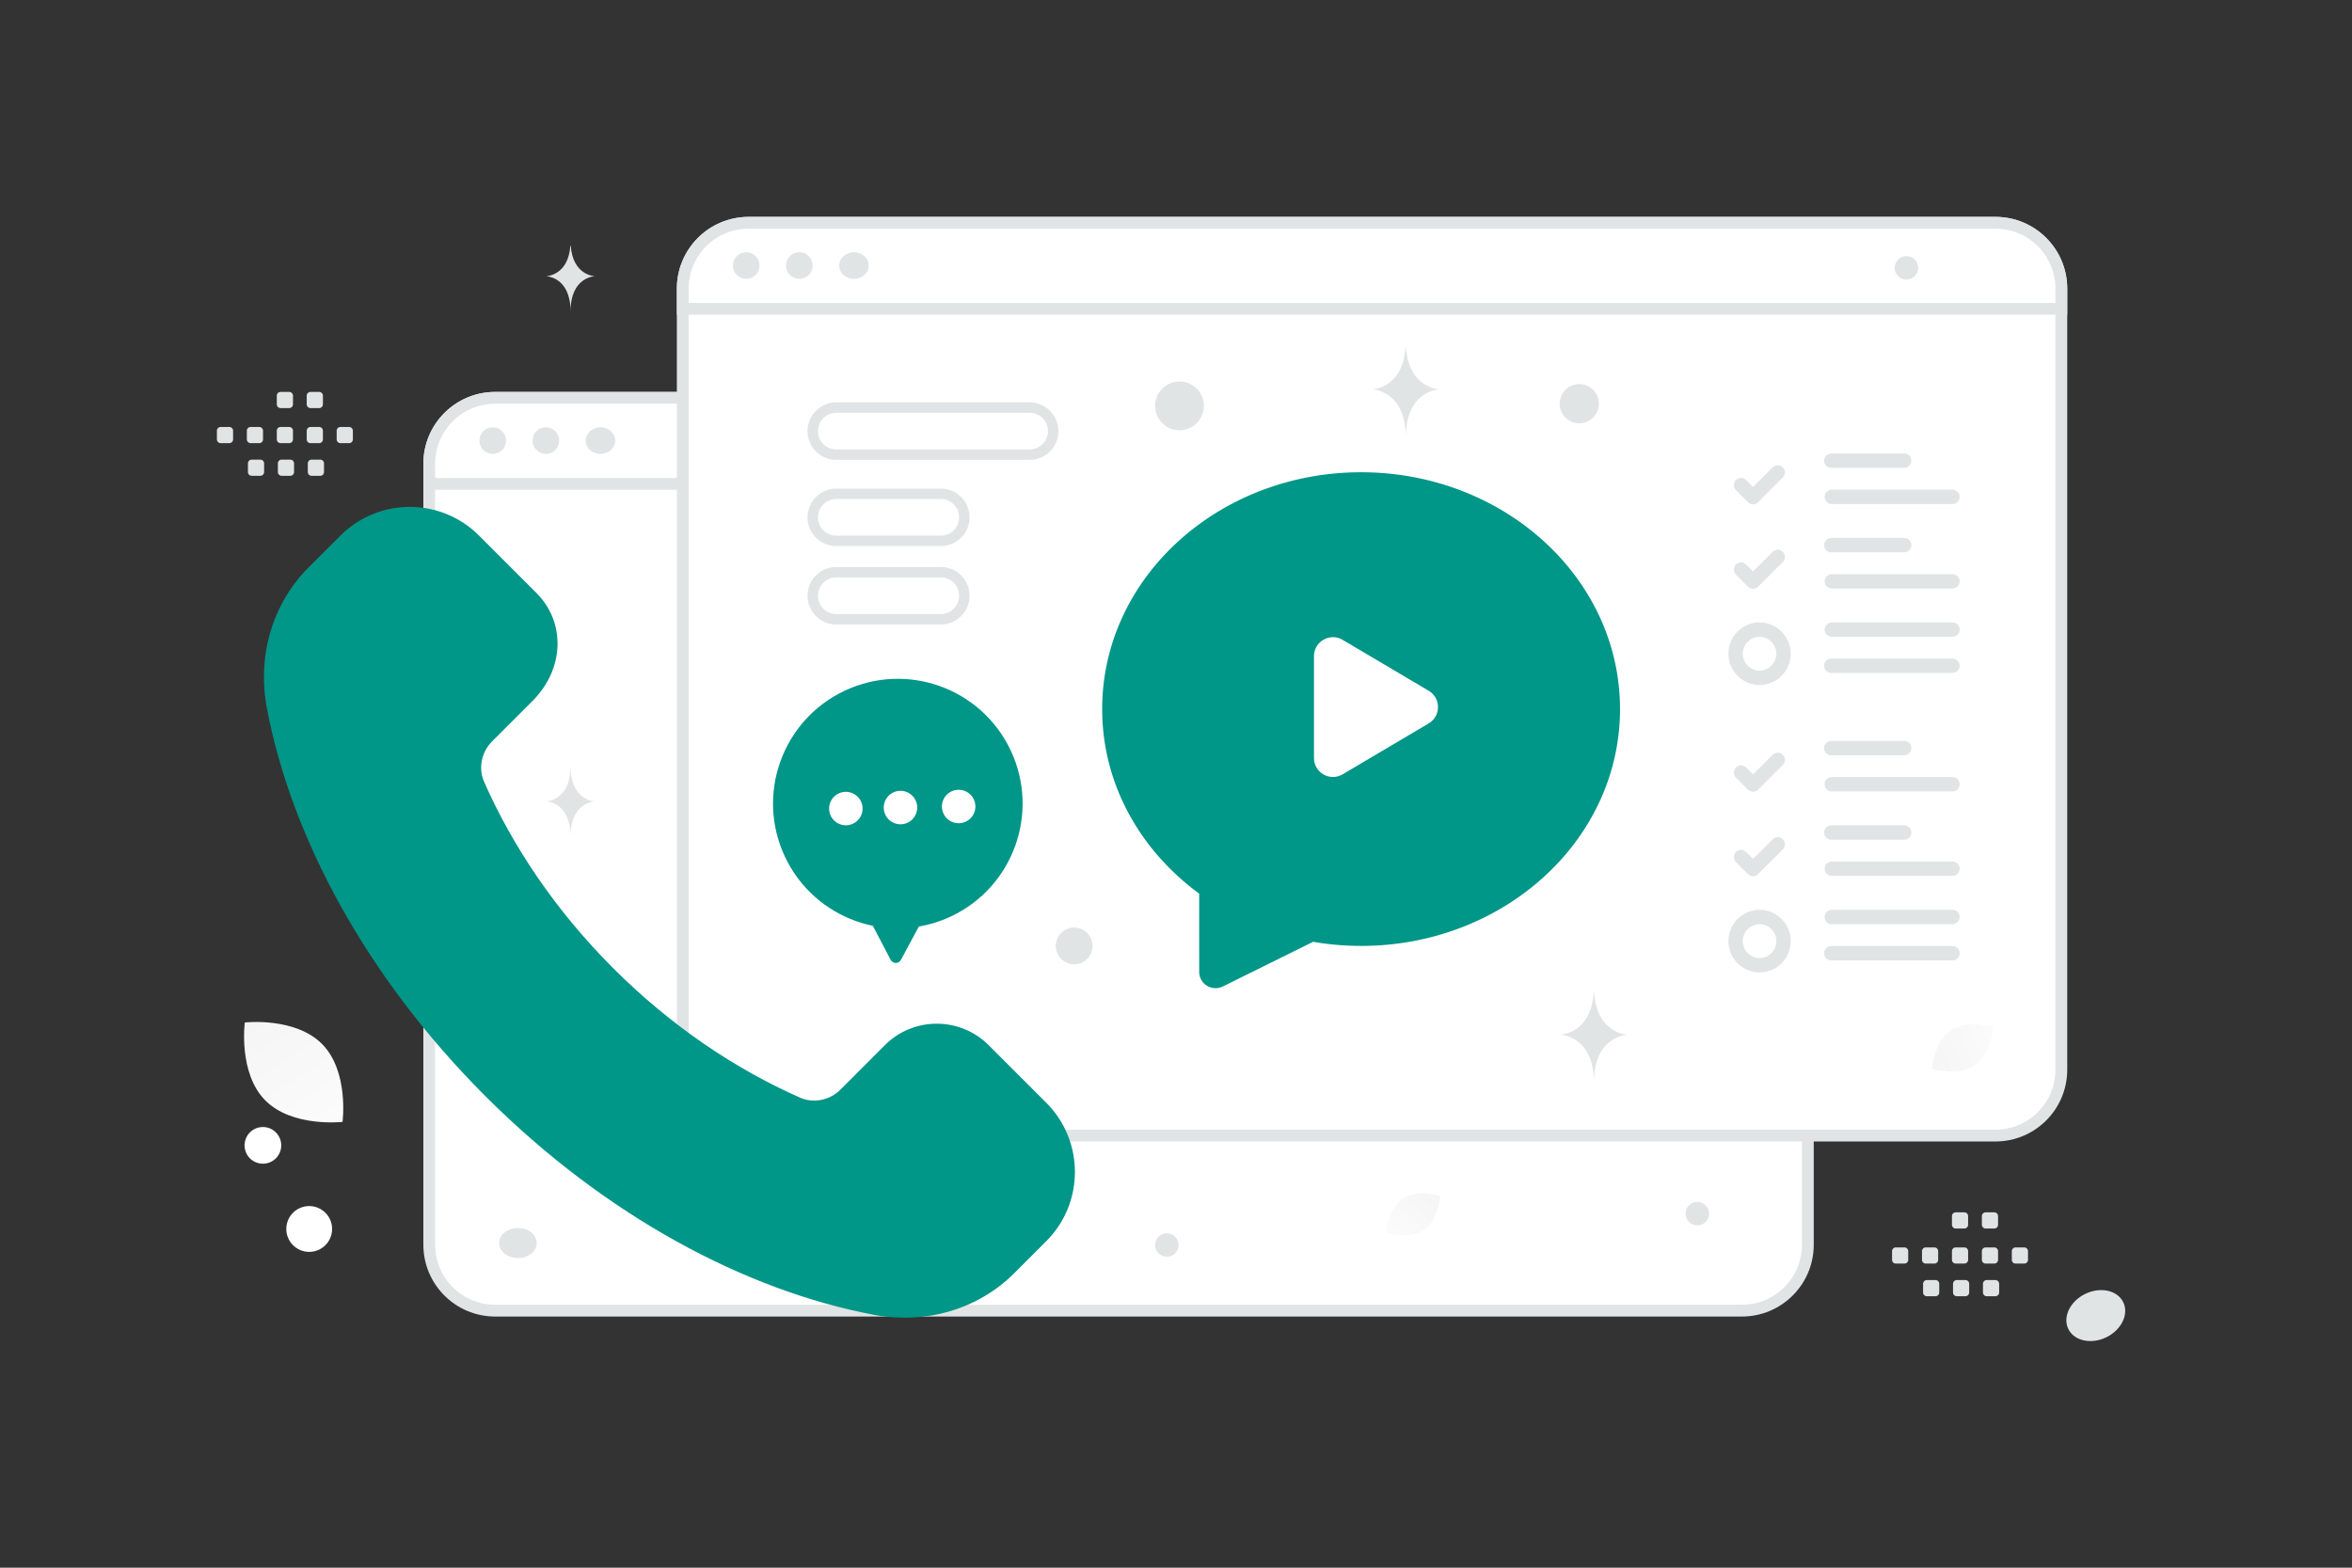<svg width="900" height="600" viewBox="0 0 900 600" fill="none" xmlns="http://www.w3.org/2000/svg"><rect x="0" y="0" width="900" height="600" fill="#333333" stroke="none"/><path fill="transparent" d="M0 0h900v600H0z"/><path d="M666.558 501.617H189.477c-13.925 0-25.218-11.292-25.218-25.217V177.477c0-13.925 11.293-25.218 25.218-25.218h477.081c13.925 0 25.218 11.293 25.218 25.218V476.4c0 13.925-11.293 25.217-25.218 25.217z" fill="#fff" stroke="#E1E4E5" stroke-width="4.518"/><path d="M691.776 185.208H164.259v-7.731c0-13.925 11.293-25.218 25.218-25.218h477.081c13.925 0 25.218 11.293 25.218 25.218v7.731z" fill="#fff" stroke="#E1E4E5" stroke-width="4.518"/><path d="M188.545 173.721a5.083 5.083 0 1 0 0-10.167 5.083 5.083 0 0 0 0 10.167zm20.332 0a5.083 5.083 0 1 0 0-10.167 5.083 5.083 0 0 0 0 10.167zm20.897 0c3.119 0 5.648-2.276 5.648-5.083 0-2.807-2.529-5.083-5.648-5.083-3.119 0-5.648 2.276-5.648 5.083 0 2.807 2.529 5.083 5.648 5.083z" fill="#E1E4E5"/><path d="M763.558 434.617H286.477c-13.925 0-25.218-11.292-25.218-25.217V110.477c0-13.925 11.293-25.218 25.218-25.218h477.081c13.925 0 25.218 11.293 25.218 25.218V409.4c0 13.925-11.293 25.217-25.218 25.217z" fill="#fff" stroke="#E1E4E5" stroke-width="4.518"/><path d="m680.255 290.826-9.448 9.439-4.59-4.576m34.51-9.38h27.925m-27.708 13.854h46.18m-66.869 22.989-9.448 9.439-4.59-4.577m34.51-9.379h27.925m-27.708 13.854h46.18m-.001 32.325h-46.396m46.397-13.854h-46.18" stroke="#E1E4E5" stroke-width="5.5" stroke-linecap="round" stroke-linejoin="round"/><path clip-rule="evenodd" d="M673.236 369.432a9.236 9.236 0 1 0 0-18.472 9.237 9.237 0 0 0 0 18.472z" stroke="#E1E4E5" stroke-width="5.5" stroke-linecap="round" stroke-linejoin="round"/><path d="m680.255 180.826-9.448 9.439-4.59-4.576m34.51-9.38h27.925m-27.708 13.854h46.18m-66.869 22.989-9.448 9.439-4.59-4.577m34.51-9.379h27.925m-27.708 13.854h46.18m-.001 32.325h-46.396m46.397-13.854h-46.18" stroke="#E1E4E5" stroke-width="5.5" stroke-linecap="round" stroke-linejoin="round"/><path clip-rule="evenodd" d="M673.236 259.432a9.236 9.236 0 1 0 0-18.472 9.237 9.237 0 0 0 0 18.472z" stroke="#E1E4E5" stroke-width="5.5" stroke-linecap="round" stroke-linejoin="round"/><path fill-rule="evenodd" clip-rule="evenodd" d="M311 165a9 9 0 0 1 9-9h74a9 9 0 0 1 9 9 9 9 0 0 1-9 9h-74a9 9 0 0 1-9-9zm0 33a9 9 0 0 1 9-9h40a9 9 0 0 1 9 9 9 9 0 0 1-9 9h-40a9 9 0 0 1-9-9zm0 30a9 9 0 0 1 9-9h40a9 9 0 0 1 9 9 9 9 0 0 1-9 9h-40a9 9 0 0 1-9-9z" fill="#fff" stroke="#E1E4E5" stroke-width="4" stroke-linecap="round" stroke-linejoin="round"/><path d="M788.776 118.208H261.259v-7.731c0-13.925 11.293-25.218 25.218-25.218h477.081c13.925 0 25.218 11.293 25.218 25.218v7.731z" fill="#fff" stroke="#E1E4E5" stroke-width="4.518"/><path d="M285.545 106.721a5.083 5.083 0 1 0 0-10.167 5.083 5.083 0 0 0 0 10.167zm20.332 0a5.083 5.083 0 1 0 0-10.167 5.083 5.083 0 0 0 0 10.167zm20.897 0c3.119 0 5.648-2.276 5.648-5.083 0-2.807-2.529-5.083-5.648-5.083-3.119 0-5.648 2.276-5.648 5.083 0 2.807 2.529 5.083 5.648 5.083z" fill="#E1E4E5"/><path fill-rule="evenodd" clip-rule="evenodd" d="M234.698 370.62c-21.938-21.937-38.475-46.5-49.463-71.418-2.306-5.269-.956-11.438 3.113-15.507l15.356-15.356c12.581-12.581 12.581-30.375 1.594-41.362l-21.994-21.994c-14.644-14.644-38.381-14.644-53.025 0l-12.225 12.206c-13.894 13.894-19.688 33.938-15.938 53.813 9.263 48.993 37.725 102.637 83.644 148.556 45.919 45.919 99.563 74.381 148.556 83.644 19.875 3.75 39.919-2.044 53.813-15.938l12.206-12.206c14.644-14.644 14.644-38.381 0-53.025l-21.994-21.994c-10.987-10.987-28.8-10.987-39.768 0l-16.932 16.95c-4.068 4.069-10.237 5.438-15.506 3.113-24.919-11.007-49.5-27.563-71.437-49.482z" fill="#009688"/><path d="M300.38 327.933c-11.256-23.843-1.051-52.297 22.792-63.552 23.843-11.256 52.296-1.052 63.552 22.791s1.052 52.296-22.791 63.552c-23.844 11.256-52.297 1.052-63.553-22.791z" fill="#009688"/><path d="M352.801 345.535c1.655.038 2.687 1.809 1.905 3.267l-9.967 18.577c-.842 1.569-3.095 1.558-3.921-.019l-9.966-19.027c-.784-1.497.326-3.286 2.015-3.248l19.934.45z" fill="#009688"/><path d="M360.435 308.792a6.395 6.395 0 0 0 6.516 6.281 6.395 6.395 0 0 0 6.281-6.517 6.396 6.396 0 0 0-6.516-6.281 6.403 6.403 0 0 0-6.281 6.517zm-22.232.943c.36 3.513 3.513 6.07 7.026 5.71 3.513-.36 6.07-3.513 5.71-7.025-.36-3.513-3.513-6.07-7.026-5.71-3.513.372-6.07 3.512-5.71 7.025zm-20.904.385c.36 3.513 3.513 6.07 7.026 5.71 3.513-.36 6.07-3.513 5.71-7.026-.36-3.512-3.513-6.07-7.026-5.71a6.4 6.4 0 0 0-5.71 7.026z" fill="#fff"/><path fill-rule="evenodd" clip-rule="evenodd" d="M428 271.391c0 27.673 14.646 52.035 37.121 67.393-.011 8.818.01 20.7.01 33.17l36.419-18.019a102.027 102.027 0 0 0 19.278 1.846c51.076 0 92.827-37.574 92.827-84.39S571.904 187 520.828 187 428 224.575 428 271.391z" fill="#009688" stroke="#009688" stroke-width="12.5" stroke-linecap="round" stroke-linejoin="round"/><path fill-rule="evenodd" clip-rule="evenodd" d="m513.744 244.883 32.953 19.494c4.745 2.806 4.745 9.675 0 12.491l-32.953 19.493c-4.838 2.857-10.944-.629-10.944-6.24v-38.987c0-5.632 6.106-9.118 10.944-6.251z" fill="#fff"/><path fill-rule="evenodd" clip-rule="evenodd" d="M725.442 477.42h3.304c.799 0 1.442.65 1.442 1.442v3.304c0 .799-.65 1.442-1.442 1.442h-3.304c-.792 0-1.442-.65-1.442-1.442v-3.304a1.439 1.439 0 0 1 1.442-1.442zm11.455 0h3.304c.793 0 1.443.65 1.443 1.442v3.304c0 .799-.65 1.442-1.443 1.442h-3.304c-.792 0-1.442-.65-1.442-1.442v-3.304c0-.792.65-1.442 1.442-1.442zm11.463 0h3.305c.792 0 1.442.65 1.442 1.442v3.304c0 .799-.65 1.442-1.442 1.442h-3.305c-.792 0-1.442-.65-1.442-1.442v-3.304a1.44 1.44 0 0 1 1.442-1.442zm11.456 0h3.304c.792 0 1.442.65 1.442 1.442v3.304c0 .799-.65 1.442-1.442 1.442h-3.304a1.45 1.45 0 0 1-1.449-1.442v-3.304a1.458 1.458 0 0 1 1.449-1.442zm11.456 0h3.304c.799 0 1.449.65 1.449 1.442v3.304c0 .799-.65 1.442-1.449 1.442h-3.304c-.792 0-1.442-.65-1.442-1.442v-3.304c0-.792.65-1.442 1.442-1.442zm-33.955 12.492h3.305c.792 0 1.442.649 1.442 1.442v3.311c0 .792-.65 1.442-1.442 1.442h-3.305c-.798 0-1.442-.65-1.442-1.442v-3.305a1.44 1.44 0 0 1 1.442-1.448zm11.456 0h3.304c.792 0 1.442.649 1.442 1.442v3.311c0 .792-.65 1.442-1.442 1.442h-3.304c-.792 0-1.442-.65-1.442-1.442v-3.305a1.44 1.44 0 0 1 1.442-1.448zm11.456 0h3.304c.799 0 1.449.649 1.449 1.442v3.311a1.45 1.45 0 0 1-1.449 1.442h-3.304c-.792 0-1.442-.65-1.442-1.442v-3.305c0-.799.65-1.448 1.442-1.448zM748.36 464h3.305c.792 0 1.442.65 1.442 1.442v3.304c0 .799-.65 1.442-1.442 1.442h-3.305c-.792 0-1.442-.65-1.442-1.442v-3.304A1.44 1.44 0 0 1 748.36 464zm11.456 0h3.304c.792 0 1.442.65 1.442 1.442v3.304c0 .799-.65 1.442-1.442 1.442h-3.304a1.45 1.45 0 0 1-1.449-1.442v-3.304a1.458 1.458 0 0 1 1.449-1.442zM84.442 163.42h3.304c.8 0 1.443.65 1.443 1.442v3.304c0 .799-.65 1.442-1.443 1.442h-3.304c-.792 0-1.442-.65-1.442-1.442v-3.304a1.439 1.439 0 0 1 1.442-1.442zm11.456 0h3.304c.792 0 1.442.65 1.442 1.442v3.304c0 .799-.65 1.442-1.442 1.442h-3.304c-.792 0-1.442-.65-1.442-1.442v-3.304c0-.792.65-1.442 1.442-1.442zm11.463 0h3.304c.792 0 1.442.65 1.442 1.442v3.304c0 .799-.65 1.442-1.442 1.442h-3.304c-.792 0-1.442-.65-1.442-1.442v-3.304a1.439 1.439 0 0 1 1.442-1.442zm11.455 0h3.304c.793 0 1.443.65 1.443 1.442v3.304c0 .799-.65 1.442-1.443 1.442h-3.304a1.45 1.45 0 0 1-1.449-1.442v-3.304a1.458 1.458 0 0 1 1.449-1.442zm11.457 0h3.304c.799 0 1.449.65 1.449 1.442v3.304c0 .799-.65 1.442-1.449 1.442h-3.304c-.792 0-1.442-.65-1.442-1.442v-3.304c0-.792.65-1.442 1.442-1.442zm-33.955 12.492h3.304c.792 0 1.442.649 1.442 1.442v3.311c0 .792-.65 1.442-1.442 1.442h-3.304c-.799 0-1.442-.65-1.442-1.442v-3.305a1.44 1.44 0 0 1 1.442-1.448zm11.455 0h3.304c.793 0 1.443.649 1.443 1.442v3.311c0 .792-.65 1.442-1.443 1.442h-3.304c-.792 0-1.442-.65-1.442-1.442v-3.305a1.44 1.44 0 0 1 1.442-1.448zm11.457 0h3.304c.799 0 1.449.649 1.449 1.442v3.311a1.45 1.45 0 0 1-1.449 1.442h-3.304c-.792 0-1.442-.65-1.442-1.442v-3.305c0-.799.65-1.448 1.442-1.448zM107.361 150h3.304c.792 0 1.442.65 1.442 1.442v3.304c0 .799-.65 1.442-1.442 1.442h-3.304c-.792 0-1.442-.65-1.442-1.442v-3.304a1.439 1.439 0 0 1 1.442-1.442zm11.455 0h3.304c.793 0 1.443.65 1.443 1.442v3.304c0 .799-.65 1.442-1.443 1.442h-3.304a1.45 1.45 0 0 1-1.449-1.442v-3.304a1.458 1.458 0 0 1 1.449-1.442z" fill="#E1E4E5"/><path d="M544.84 470.726c-5.685 3.913-14.367 1.175-14.367 1.175s.539-9.083 6.228-12.993c5.684-3.913 14.363-1.179 14.363-1.179s-.54 9.083-6.224 12.997z" fill="url(#a)"/><path d="M755.594 407.759c6.445-4.413 7.082-14.698 7.082-14.698s-9.814-3.122-16.256 1.297c-6.444 4.414-7.084 14.693-7.084 14.693s9.814 3.122 16.258-1.292z" fill="url(#b)"/><path d="M101.442 421.089c10.323 10.506 29.626 8.291 29.626 8.291s2.554-19.25-7.778-29.749c-10.323-10.507-29.616-8.298-29.616-8.298s-2.555 19.25 7.768 29.756z" fill="url(#c)"/><circle r="16.215" transform="matrix(-1 0 0 1 181.359 232.834)" fill="#009688"/><circle r="8.765" transform="matrix(-1 0 0 1 118.318 470.363)" fill="#fff"/><circle r="7.03" transform="matrix(-1 0 0 1 411.031 362.03)" fill="#E1E4E5"/><circle r="4.5" transform="matrix(-1 0 0 1 729.5 102.5)" fill="#E1E4E5"/><circle r="4.5" transform="matrix(-1 0 0 1 446.5 476.5)" fill="#E1E4E5"/><circle r="4.5" transform="matrix(-1 0 0 1 649.5 464.5)" fill="#E1E4E5"/><circle r="7.019" transform="scale(1 -1) rotate(-75 -235.345 -284.734)" fill="#fff"/><circle r="9.337" transform="matrix(-1 0 0 1 451.337 155.337)" fill="#E1E4E5"/><ellipse rx="7.183" ry="5.746" transform="matrix(-1 0 0 1 198.183 475.746)" fill="#E1E4E5"/><ellipse rx="11.691" ry="9.229" transform="scale(-1 1) rotate(26.006 -1491.198 -1484.656)" fill="#E1E4E5"/><circle transform="matrix(0 1 1 0 604.312 154.5)" fill="#E1E4E5" r="7.5"/><path d="M609.832 380h.188c1.113 15.765 12.837 16.008 12.837 16.008s-12.928.252-12.928 18.469c0-18.217-12.929-18.469-12.929-18.469s11.72-.243 12.832-16.008zm-72-247h.188c1.113 15.765 12.837 16.008 12.837 16.008s-12.928.252-12.928 18.469c0-18.217-12.929-18.469-12.929-18.469s11.72-.243 12.832-16.008zM218.254 94h.135c.803 11.536 9.257 11.714 9.257 11.714s-9.323.184-9.323 13.514c0-13.33-9.323-13.514-9.323-13.514s8.451-.178 9.254-11.714zm0 201h.135c.803 11.536 9.257 11.714 9.257 11.714s-9.323.184-9.323 13.514c0-13.33-9.323-13.514-9.323-13.514s8.451-.178 9.254-11.714z" fill="#E1E4E5"/><defs><linearGradient id="a" x1="522.697" y1="483.566" x2="567.448" y2="436.398" gradientUnits="userSpaceOnUse"><stop stop-color="#fff"/><stop offset="1" stop-color="#EEE"/></linearGradient><linearGradient id="b" x1="778.158" y1="389.59" x2="710.145" y2="417.685" gradientUnits="userSpaceOnUse"><stop stop-color="#fff"/><stop offset="1" stop-color="#EEE"/></linearGradient><linearGradient id="c" x1="142.627" y1="456.976" x2="68.001" y2="339.993" gradientUnits="userSpaceOnUse"><stop stop-color="#fff"/><stop offset="1" stop-color="#EEE"/></linearGradient></defs></svg>
